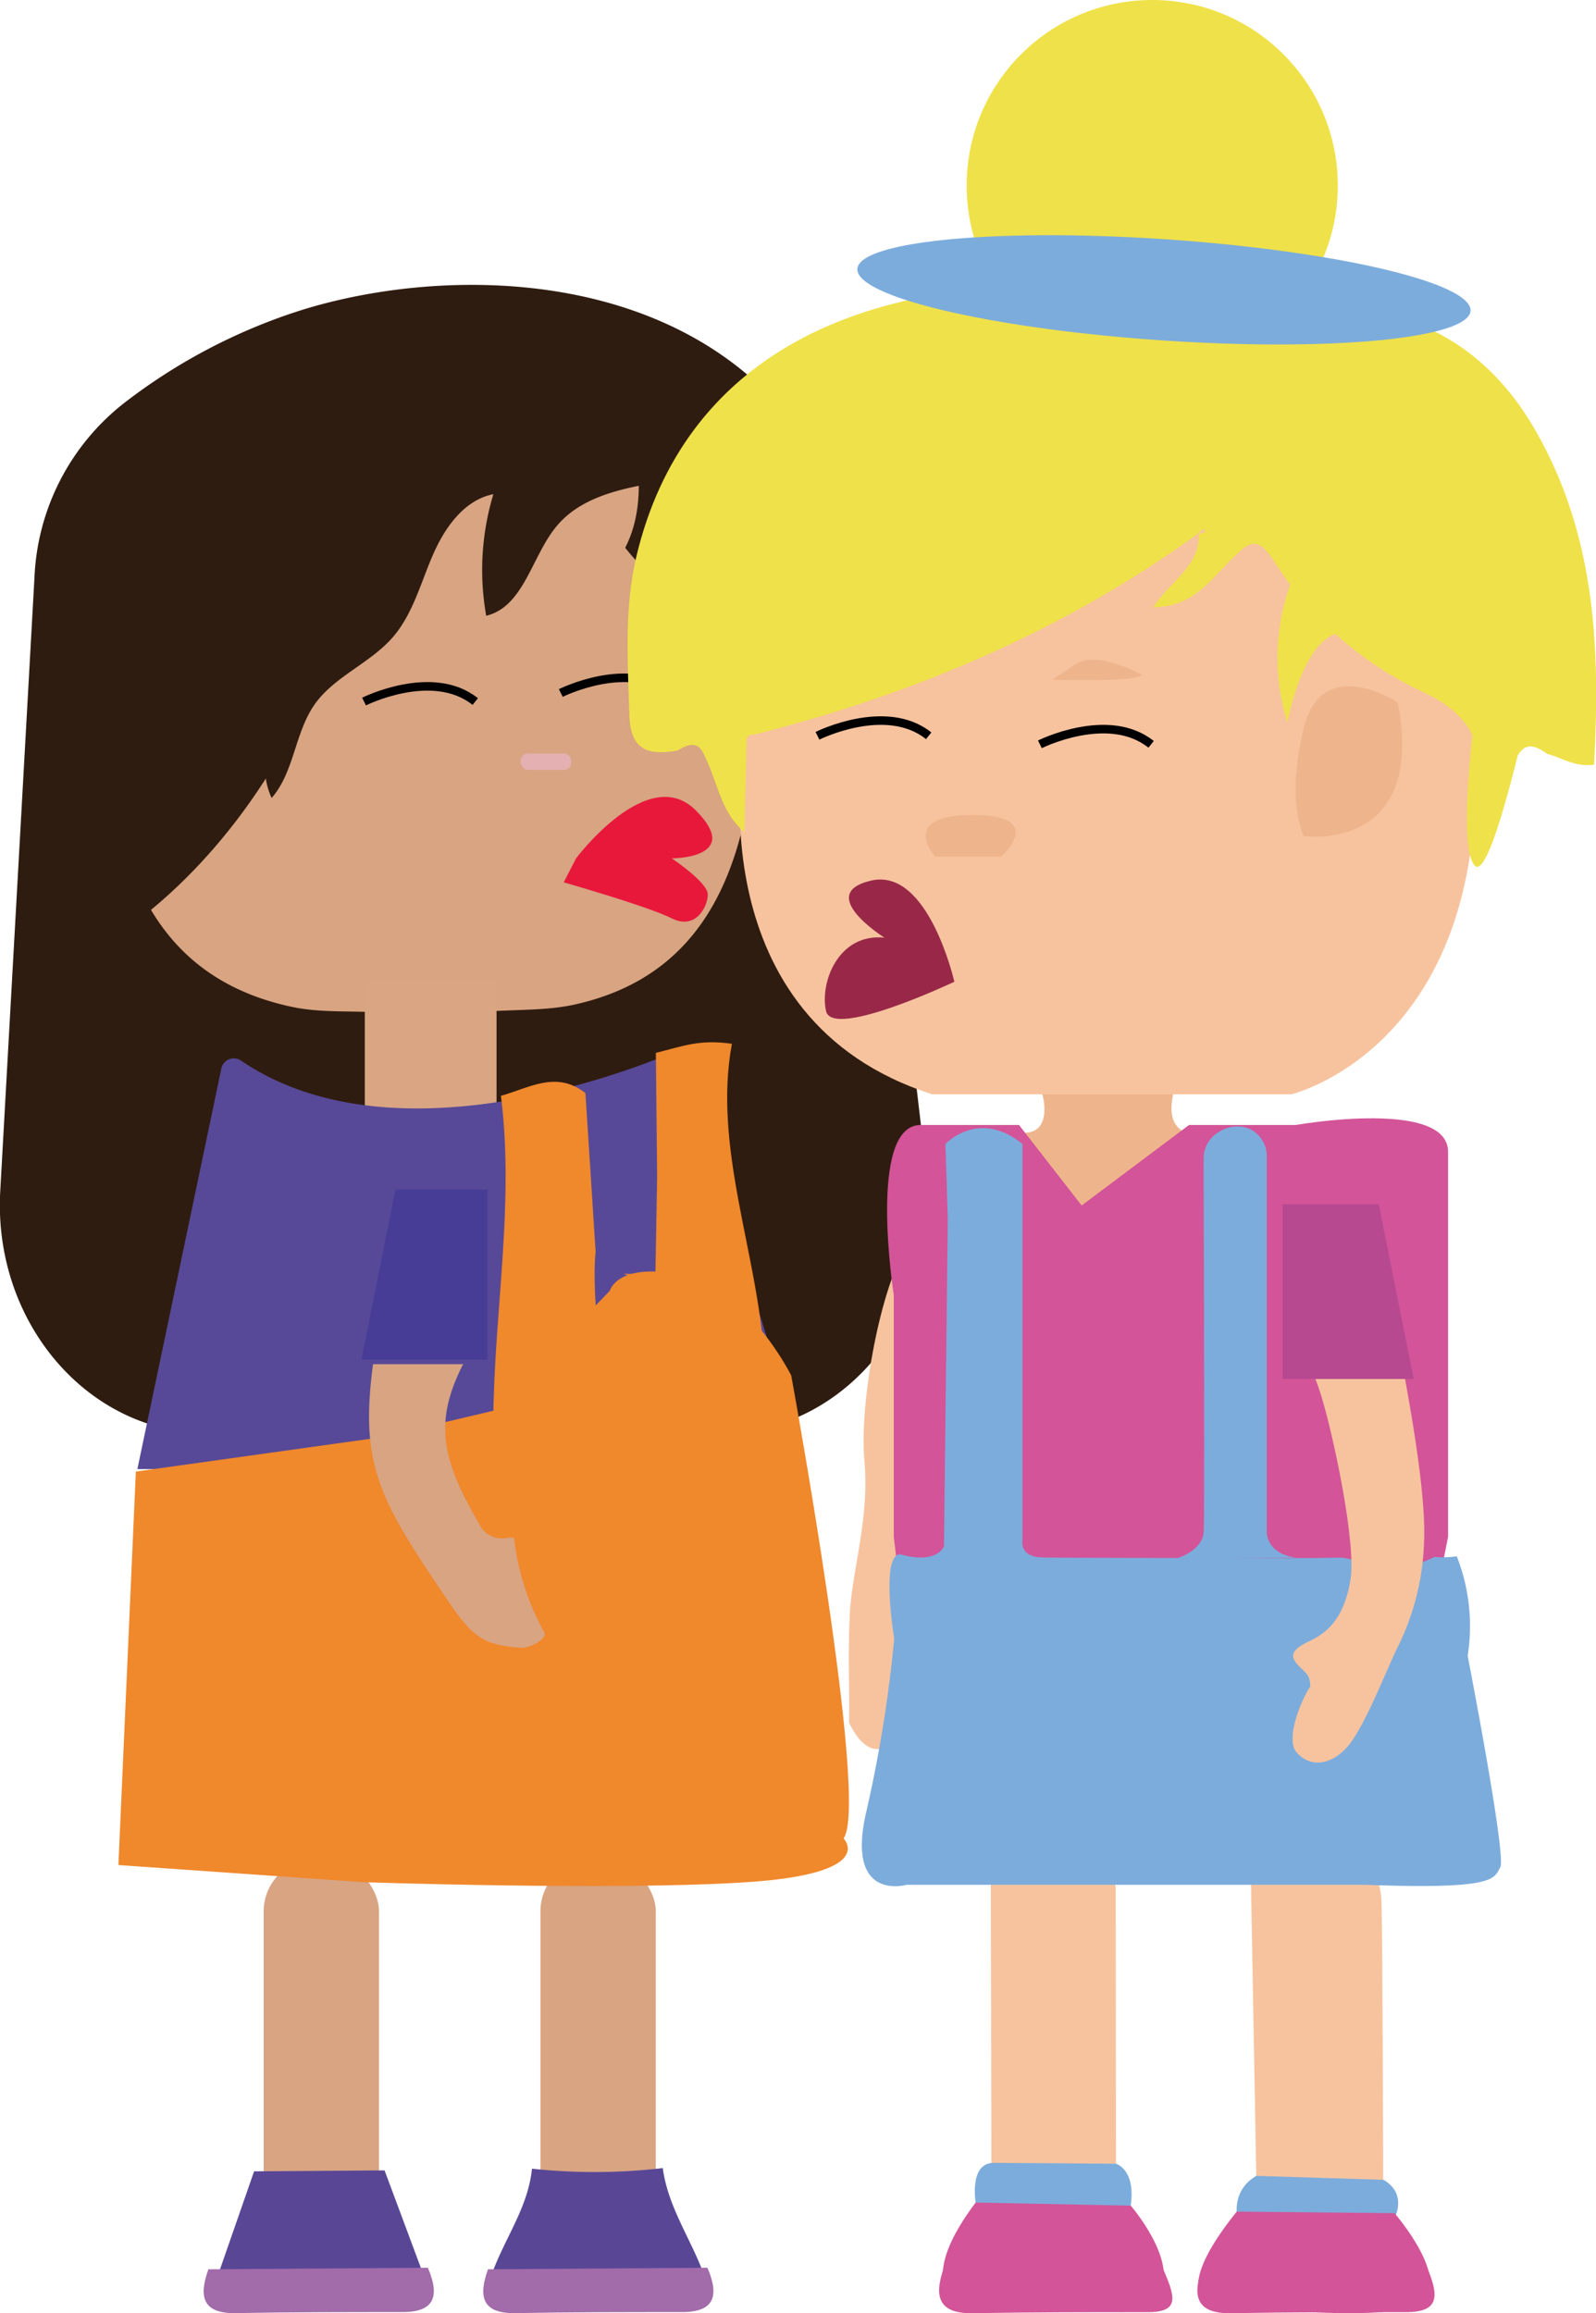 <svg id="Layer_1" data-name="Layer 1" xmlns="http://www.w3.org/2000/svg" width="186.55" height="270.37" viewBox="0 0 186.55 270.37">
  <title>kissing</title>
  <path d="M113.22,108.08c17.5-5.25,45.54-4.71,59.05,16.23,3.42,5.3,5.83,12.24,6.68,21.32,2.27,24.23,4.81,46.79,6.84,63.72,1.92,16-9.41,30.17-24.08,30.17h-60c-14,0-25.09-13-24.23-28.32q2-35.87,4-71.73a27.33,27.33,0,0,1,10.4-20.3A66.8,66.8,0,0,1,113.22,108.08Z" transform="translate(-77.45 -72)" fill="#2f1c10"/>
  <path d="M164.42,152.91a9.9,9.9,0,0,0,0-1.22l-1.22-22.41c-.36-6.58-7.37-11.74-15.82-11.65l-35.51.37a18.57,18.57,0,0,1-3.42-.26,16.86,16.86,0,0,0-8.6.68c-5.58,2-9,6.41-8.92,11.17l.46,24.63a9.11,9.11,0,0,0-.17,5.24q.06,4.56.13,9.12c2.47,10.83,8.47,18.66,20.34,21.13,3.17.66,6.55.43,9.84.61l12.87-.09c3.43-.25,7-.09,10.28-.83,11.42-2.55,17-10.28,19.51-20.46,0-3.38.08-6.65.12-10C164,157.05,165.06,154.6,164.42,152.91Z" transform="translate(-77.45 -72)" fill="#d8a482"/>
  <path d="M168.44,120.09c-3.31-3-8.09-3.39-12.48-3.54-1.51-.06-3-.08-4.53-.12-.45,6.29,2.34,13.26-.9,19.59l.11.15c2,2.48,4.8,5.25,7.68,4.18,2.25-.84,3.05-3.57,4.05-5.79s3.37-4.47,5.53-3.32C172,129.69,171.76,123.09,168.44,120.09Z" transform="translate(-77.45 -72)" fill="#2f1c10"/>
  <rect x="60.86" y="88.06" width="5.92" height="1.93" rx="0.88" ry="0.88" fill="#e4b0b1"/>
  <rect x="42.64" y="114.67" width="15.4" height="15.12" fill="#d9a582"/>
  <path d="M156.08,218.2c4.37,10.94,8.77,21.87,13,32.83a7.13,7.13,0,0,1,0,3.5c-.16,1.2-1.5,2.23-2.92,2.56-1.58.38-1.31-1.08-2-1.67-1.42-1.26-.46-3.78-3.93-4-.27,0-.62-.53-.52-.77,2.59-6.39-4.25-10.16-5.73-15.43-.71-2.51-2.58-4.73-3.93-7.08-2.57-6.05-2.57-6.05,5.48-9.8C155.78,218.29,155.94,218.25,156.08,218.2Z" transform="translate(-77.45 -72)" fill="#d8a482"/>
  <rect x="30.82" y="217.32" width="13.48" height="45.37" rx="6.07" ry="6.07" fill="#d8a482"/>
  <rect x="63.17" y="217.32" width="13.48" height="45.37" rx="6.07" ry="6.07" fill="#d8a482"/>
  <path d="M139.63,325.48a68.57,68.57,0,0,0,15.29-.07c.66,5,3.84,9,5.22,13.69l-25.65.18C135.73,334.48,139.12,330.58,139.63,325.48Z" transform="translate(-77.45 -72)" fill="#594796"/>
  <path d="M134.49,337.24l25.65-.18c1.42,3.31.8,5.2-3,5.18-6.46,0-12.91,0-19.37.12C133.9,342.45,133.29,340.56,134.49,337.24Z" transform="translate(-77.45 -72)" fill="#a26baa"/>
  <path d="M85.16,184.72s33.7-13.28,37.79-69.45c0,0-42.9-15.32-34.73,34.72S85.16,184.72,85.16,184.72Z" transform="translate(-77.45 -72)" fill="#2f1c10"/>
  <path d="M132.63,116.46c-13.71.27-16,2.94-18.93,17.1l-4.59,22.08c-.66,3.19-1.29,6.65.09,9.63,2.63-3,2.71-7.61,5-10.9s6.51-4.83,9.17-7.9c2.3-2.66,3.23-6.24,4.63-9.5s3.68-6.53,7.12-7.21a30.61,30.61,0,0,0-.84,14.21c4.42-1.06,5.32-7,8.24-10.48,2.68-3.22,7-4.27,11.15-5,.51-4.11,1.26-8.21,1.37-12.31C147.55,116.2,140.09,116.3,132.63,116.46Z" transform="translate(-77.45 -72)" fill="#2f1c10"/>
  <path d="M144.78,172.33s8.41-11.23,14-5.61-2.81,5.61-2.81,5.61,4.21,2.8,4.21,4.21-1.4,4.21-4.21,2.8-12.63-4.21-12.63-4.21Z" transform="translate(-77.45 -72)" fill="#e8183b"/>
  <path d="M93.84,243.44h77.62l-14.9-48.34s-31.61,14.39-51.1,1.08a1.22,1.22,0,0,0-1.87.75Z" transform="translate(-77.45 -72)" fill="#574997" stroke="#574997" stroke-miterlimit="10" stroke-width="0.54"/>
  <path d="M93.33,244l28.6-4,13.27-3.13,13.53-14s.83-3.39,8.46-1.86,12.74,11.75,12.74,11.75,9.19,50,6.12,54.12c0,0,4.09,4.09-11.23,5.11s-44.94,0-44.94,0l-28.59-2Z" transform="translate(-77.45 -72)" fill="#f0882c"/>
  <path d="M133.64,227.91c-5.68,8.88-5.34,13.43-.14,22.27a2.84,2.84,0,0,0,2.7,1.62c.38,0,1.31-.22,1.34,0a29.93,29.93,0,0,0,3.53,11c.38.71-1.62,1.86-2.76,1.79-4.09-.29-5.5-1.08-8.21-5.07-9.51-14-11.27-17.13-8-34.36.71-3.74.8-4.87,1.55-8.18,6.68.3,10.77-.15,10.83,7.38C134.49,225.59,133.85,226.68,133.64,227.91Z" transform="translate(-77.45 -72)" fill="#d8a482"/>
  <polygon points="46.01 138.76 57.24 138.76 57.24 159.18 41.92 159.18 46.01 138.76" fill="#473c96" stroke="#574997" stroke-miterlimit="10" stroke-width="0.54"/>
  <path d="M145.88,199.77c-3.39-2.7-6.61-.59-9.88.31,1.6,12.64-.79,25.2-.89,37.81,6.55-3.53,10.39,1.69,14.89-3.89-2.86-.22-3.31-12.65-2.93-15.68" transform="translate(-77.45 -72)" fill="#f0882c"/>
  <path d="M157.38,213.84c.34,7.37.73,7-7.07,7.06,7.56,2.14,12.89,7.59,18.84,11.58C165.39,226.16,160.65,220.49,157.38,213.84Z" transform="translate(-77.45 -72)" fill="#f0882c"/>
  <path d="M154.26,209.55c0,.43-.28,15.06-.26,15.45,3.46,7,8.91-1.25,12.75,5.54-.71-12-6-24.43-3.75-36.54-3.83-.55-5.73.29-8.89,1.06" transform="translate(-77.45 -72)" fill="#f0882c"/>
  <path d="M107.15,325.79l15.25-.11,5.1,13.69-25.13.16Q104.77,332.66,107.15,325.79Z" transform="translate(-77.45 -72)" fill="#594796"/>
  <path d="M101.81,337.24l25.65-.18c1.42,3.31.8,5.2-3,5.18-6.46,0-12.91,0-19.37.12C101.22,342.45,100.61,340.56,101.81,337.24Z" transform="translate(-77.45 -72)" fill="#a26baa"/>
  <path id="knold" d="M271,82.1" transform="translate(-77.45 -72)" fill="#efe149"/>
  <path d="M199.26,199.79s1.42,4.72-2.29,4.62-4.46,1.41-4.46,1.41,6.31,14.09,12.13,12.45,20.83-8.17,18.36-13a13.21,13.21,0,0,0-5.49-.66s-3.89.31-3-4.35S199.26,199.79,199.26,199.79Z" transform="translate(-77.45 -72)" fill="#eeb58d"/>
  <path d="M186.13,215.43c-2.27,2.51-.18-1.77-3,2.88s-5.26,17.71-4.64,24.47-1.52,12.89-1.73,18.22,0,7.57-.07,12.35c1.52,3.12,3.51,4.32,6.18,1.49-.11-2.44-.14-5.15,1-7.33a13.35,13.35,0,0,0,1.36-6.36c.1-2.5-.61-1.45.15-5.35s1.42-17.89,2.43-21.64,1.68-3,1.55-.43,1.92.19,2.81-1.54a80.91,80.91,0,0,1,2-11c-.58-1.48-1.9-4.95-3.59-5.09S187.52,216.33,186.13,215.43Z" transform="translate(-77.45 -72)" fill="#f7c39e"/>
  <path d="M207.89,324.9H193.33l-.07-33.15s1.09-3.91,7.38-4.5a6.42,6.42,0,0,1,7.22,5.28Z" transform="translate(-77.45 -72)" fill="#f7c39e"/>
  <path d="M224.29,326.35l-.62-34.23s.59-2.81,2.89-2.61,10.22.49,10.22.49,2,.68,2.14,4.09.21,32.72.21,32.72S223.73,327.94,224.29,326.35Z" transform="translate(-77.45 -72)" fill="#f7c39e"/>
  <path d="M191.49,329.44s-.8-4.65,2.13-4.64l14.27.1s2.65.74,1.57,5.77S191.49,329.44,191.49,329.44Z" transform="translate(-77.45 -72)" fill="#7cacdc"/>
  <path d="M222.57,333s-2.1-4.41,1.72-6.68l14.84.46s3.2,1.42.94,5.25S222.57,333,222.57,333Z" transform="translate(-77.45 -72)" fill="#7cacdc"/>
  <path d="M191.49,329.44l18.13.36s5.52,6.39,3.38,10.17-24.19.58-24.19.58S184.88,338.2,191.49,329.44Z" transform="translate(-77.45 -72)" fill="#d35498"/>
  <path d="M222,330.5l18.45.18s7,8.05,2.86,10.57-24.28,0-24.28,0S214.08,340.38,222,330.5Z" transform="translate(-77.45 -72)" fill="#d35498"/>
  <path d="M164.37,159.91s-5.52,31.21,22.07,40h41.93s22.62-5.36,21.52-39.49-37.52-41.94-37.52-41.94S168.23,117.49,164.37,159.91Z" transform="translate(-77.45 -72)" fill="#f7c39e"/>
  <path id="øre_højre" data-name="øre højre" d="M229.85,169.73s14.34,2,11-15.61c0,0-8.83-5.85-11,2.93S229.85,169.73,229.85,169.73Z" transform="translate(-77.45 -72)" fill="#eeb58d"/>
  <path d="M200.43,151.46s9.49.3,10.53-.56c0,0-5.22-3-7.87-1.23Z" transform="translate(-77.45 -72)" fill="#eeb58d"/>
  <path d="M176.18,150.57s9.49.3,10.53-.56c0,0-5.22-3-7.87-1.23Z" transform="translate(-77.45 -72)" fill="#eeb58d"/>
  <path id="næse" d="M186.75,172.12s-4.41-4.87,4.42-4.87,3.31,4.87,3.31,4.87h-7.73Z" transform="translate(-77.45 -72)" fill="#eeb58d"/>
  <circle id="knold-2" data-name="knold" cx="134.68" cy="21.69" r="21.69" fill="#efe149"/>
  <path d="M228.93,138.66a25.31,25.31,0,0,0-1,17.78S230,144.93,235.21,146s14.64,9.41,14.64,9.41-2.1,15.69,0,17.78,7.32-23,7.32-23Z" transform="translate(-77.45 -72)" fill="#efe149"/>
  <path d="M189,186.75s-14.26,6.76-15,3.42,1.43-9.1,6.82-8.58c0,0-8.2-5.15-1.52-6.67S189,186.75,189,186.75Z" transform="translate(-77.45 -72)" fill="#992848"/>
  <path d="M228.93,203.49s8-1.42,13.31-.43c2.56.47,4.47,1.52,4.47,3.57v45l-2.09,10.45L182.92,260l-1-8.36V223.36s-3.13-19.87,3.14-19.87h11.5l7.32,9.41,12.55-9.41Z" transform="translate(-77.45 -72)" fill="#d35498"/>
  <path d="M249,265.54a22.3,22.3,0,0,0-1.27-11.63,12.63,12.63,0,0,1-2.63.07c-3.82,2-7.11.77-10.71.08l-3.81.05s-28.61,0-31.29-.07-2.33-1.89-2.33-1.89V205.71c-5.12-4.16-9,0-9,0l.27,8.8-.44,38.25c-1.25,2.21-5.1.9-5.1.9-2.36,0-.72,9.87-.72,9.87a155.66,155.66,0,0,1-3.26,20.21c-2.48,10.63,4.69,8.56,4.69,8.56h53.66c15.47.59,15-.78,15.75-2.05S249,265.54,249,265.54Z" transform="translate(-77.45 -72)" fill="#7cacdc"/>
  <path id="kjole" d="M214.79,254.23s3.19-.88,3.35-3.14c.14-2,0-35.66,0-43.64a3.54,3.54,0,0,1,1.72-3.1,3.89,3.89,0,0,1,3.66-.4,3.53,3.53,0,0,1,2,3.25v43.66s-.27,2.66,3.35,3.19" transform="translate(-77.45 -72)" fill="#7cacdc"/>
  <path d="M228.45,219.76c3.3-.78,6.63-1.52,9.94-2.29,2.38,2.89,2.4,6.62,2.27,10.31,1.33,6.82,3.52,18.48,3.24,24.42a29.57,29.57,0,0,1-3.26,12.67c-1.76,3.88-3.27,7.69-5,10.37s-4.62,3.82-6.64,1.58c-1.31-1.46.44-6,1.6-7.68,0-1.5-.6-1.58-1.51-2.61s-.63-1.75,1.47-2.74,4-2.71,4.74-7.11-2.26-18.19-3.63-22.2-.93-1.65-3-2.66S228.09,222.05,228.45,219.76Z" transform="translate(-77.45 -72)" fill="#f7c39e"/>
  <path d="M218,337c9-.06,17.24,0,26.21-.08,1.48,3.47,1.51,5.35-2.5,5.33-6.77,0-13.54,0-20.3.12C217.36,342.46,216.72,340.48,218,337Z" transform="translate(-77.45 -72)" fill="#d35498"/>
  <path d="M187.8,337c9-.06,16.53,0,25.49-.08,1.49,3.47,2.23,5.35-1.78,5.33-6.77,0-13.54,0-20.3.12C187.18,342.46,186.54,340.48,187.8,337Z" transform="translate(-77.45 -72)" fill="#d35498"/>
  <path d="M143,153s8-4,13,0" transform="translate(-77.45 -72)" fill="none" stroke="#000" stroke-miterlimit="10"/>
  <path d="M199,159s8-4,13,0" transform="translate(-77.45 -72)" fill="none" stroke="#000" stroke-miterlimit="10"/>
  <path d="M173,158s8-4,13,0" transform="translate(-77.45 -72)" fill="none" stroke="#000" stroke-miterlimit="10"/>
  <path d="M120,154s8-4,13,0" transform="translate(-77.45 -72)" fill="none" stroke="#000" stroke-miterlimit="10"/>
  <path id="hår" d="M156.65,159.72c-3.88.7-5.52-.39-5.64-4.18-.18-6.18-.62-12.34.81-18.43,4.24-18,17.76-28.72,38.41-31.14,11.63-1.36,23.05-.18,35,1.26-1.88-4.24-6.06-4.82-9.51-6.27,5-1.68,6.6-1.46,9.55,2.59,1.75,2.4,2.79,1.79,4.75-.38-.28,2.76-.49,4.59,3.44,4.74,10.9.41,18.44,5.79,23.31,14.14,7.23,12.42,7.73,25.78,7,39.33-2.24.31-3.75-.83-5.47-1.26-2.28-1.69-3.18-.75-4,1.36-1,2.58-1,5.72-4.27,7.31.08-1.62.09-3.25.27-4.86.57-4.91-.92-8.39-6.41-11a41.28,41.28,0,0,1-17.45-15.23c-2.06-3.28-3.05-2.33-5.2-.18-2.34,2.34-4.4,5.43-9,5.46,2-3.05,5.55-4.89,5.31-8.57l.79-.21-.17-.43-.67.58c-15.37,11.14-32.82,18.7-51.87,23.5-.67,0-1,.25-.91.88l-.27,10.52c-2.5-2.12-3-5.09-4.14-7.78C159.52,159.79,159.26,158.11,156.65,159.72Z" transform="translate(-77.45 -72)" fill="#efe149"/>
  <ellipse id="elastik" cx="213.52" cy="105.89" rx="5.91" ry="35.92" transform="translate(15.81 239.66) rotate(-86.08)" fill="#7cacdc"/>
  <polygon points="161.16 140.76 149.92 140.76 149.92 161.18 165.24 161.18 161.16 140.76" fill="#b74990"/>
</svg>
